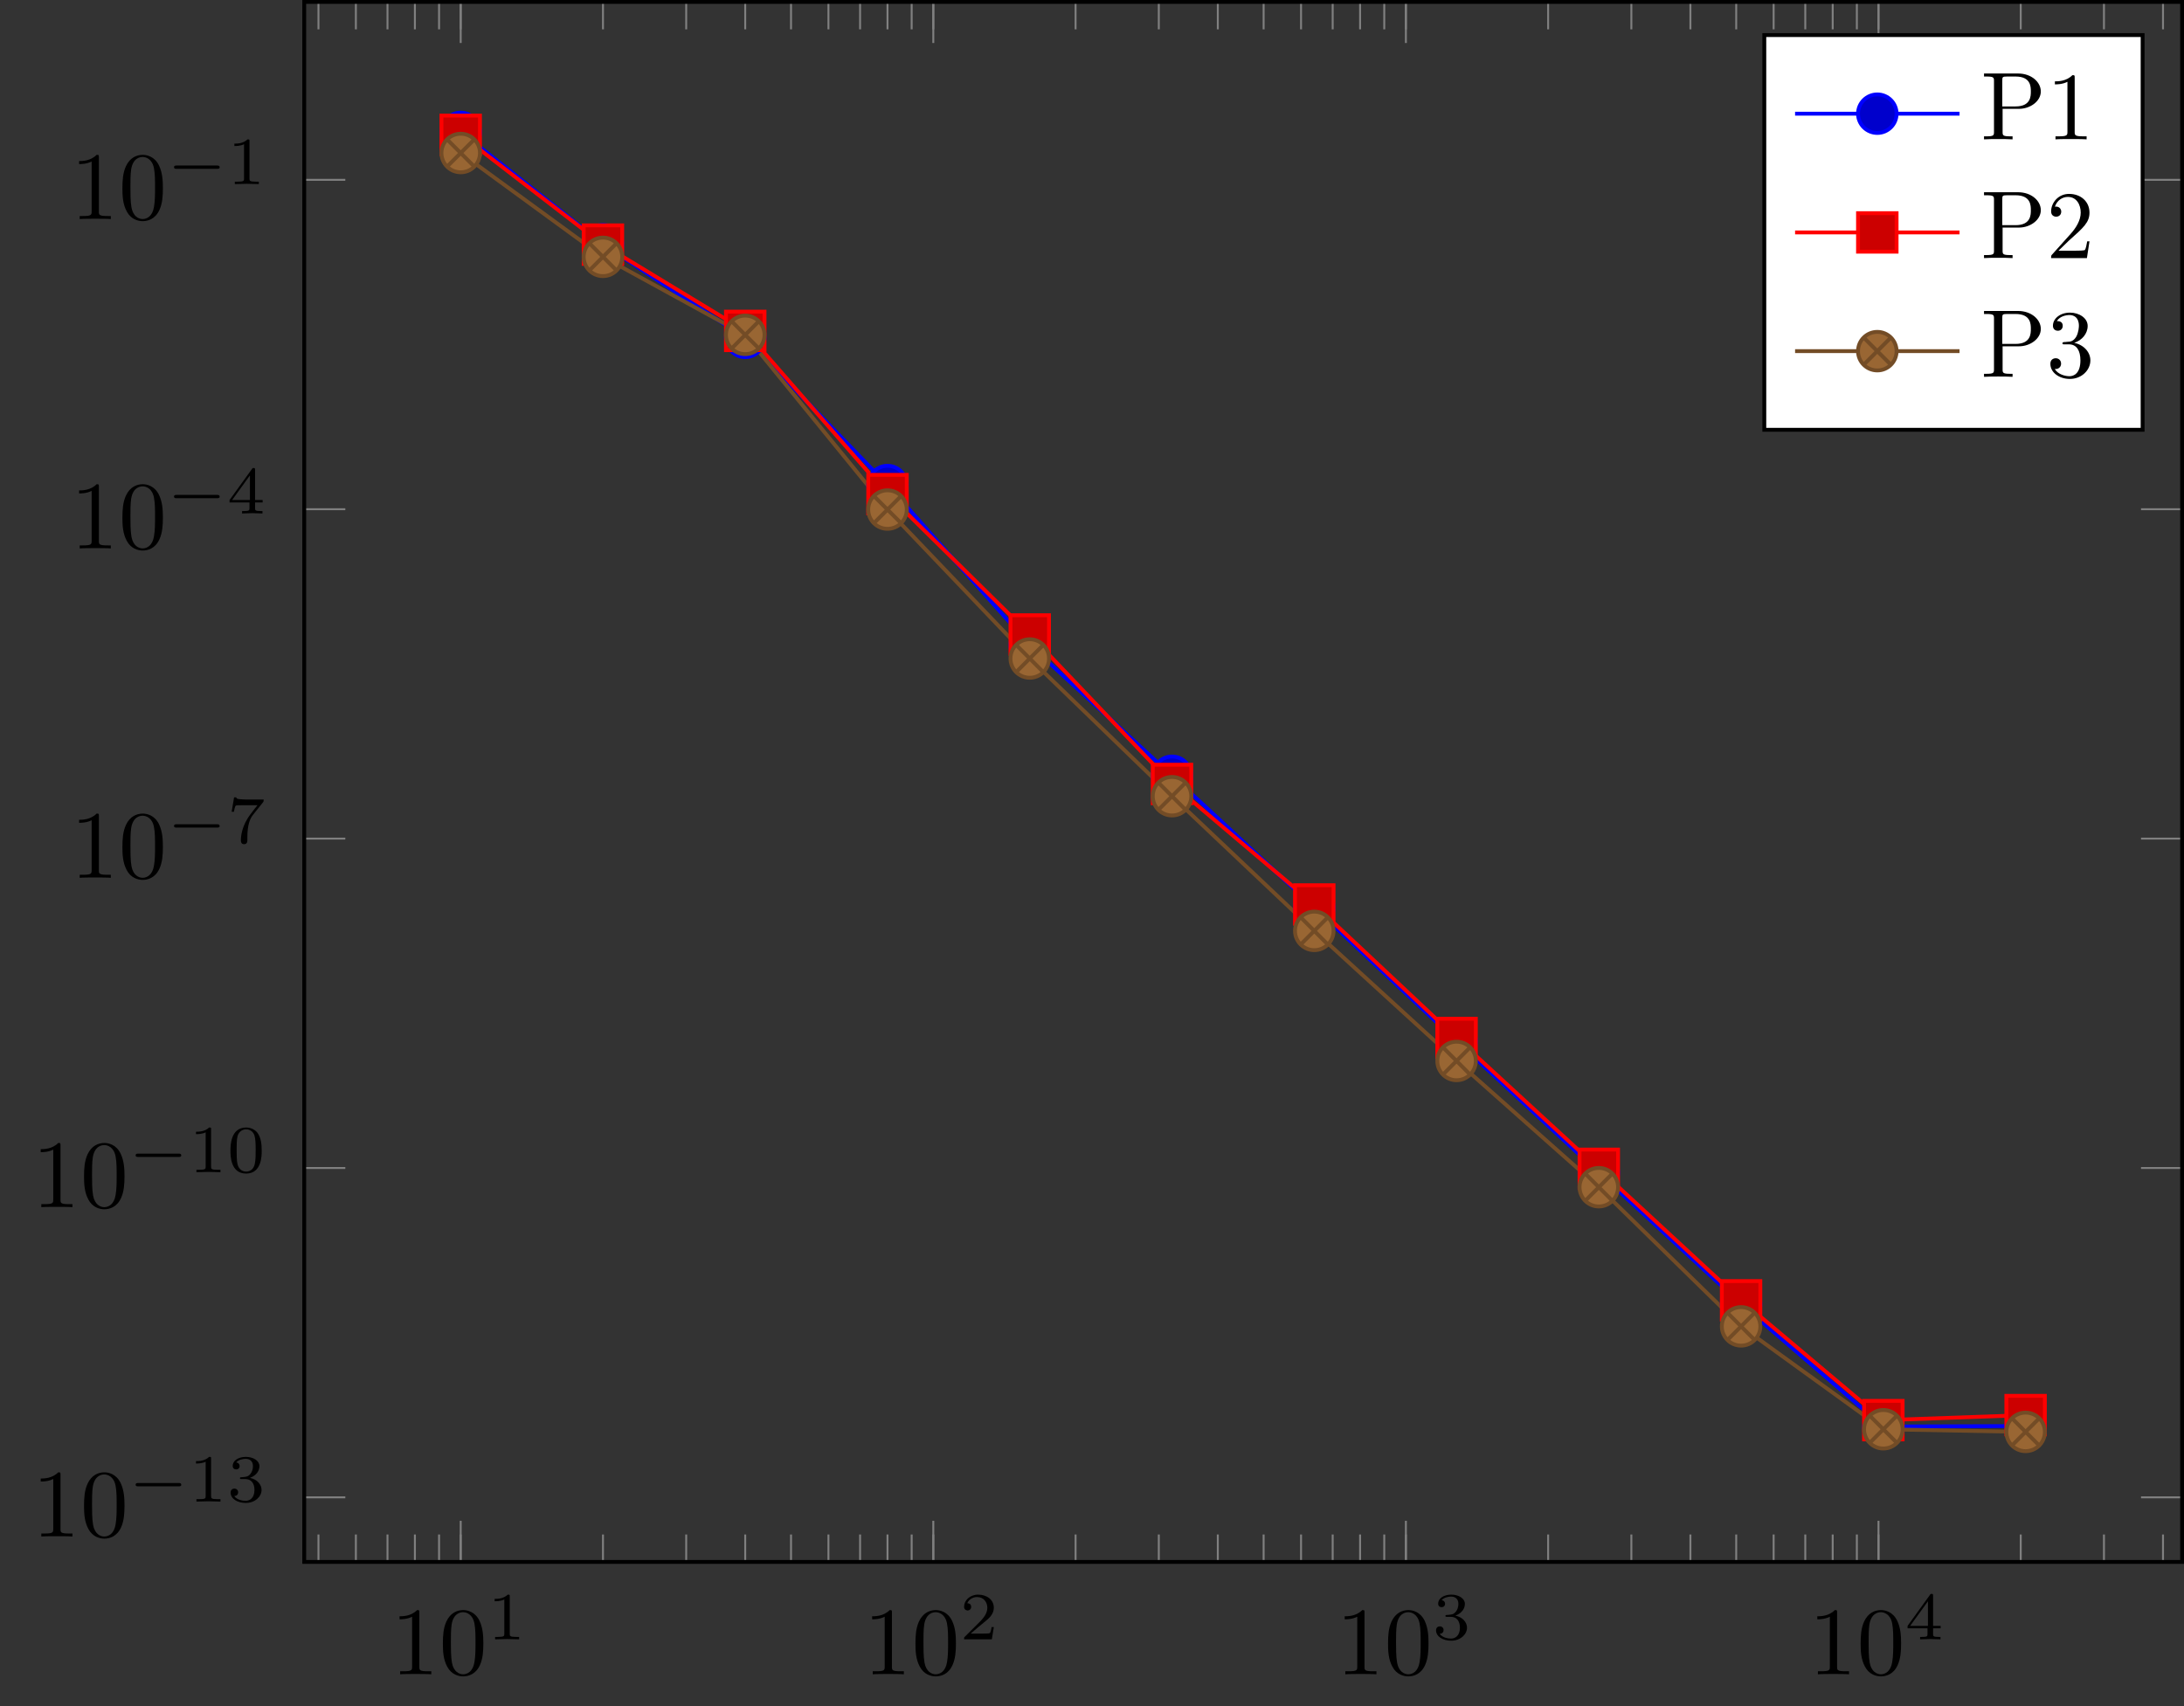 <?xml version="1.0" encoding="UTF-8"?>
<svg xmlns="http://www.w3.org/2000/svg" xmlns:xlink="http://www.w3.org/1999/xlink" width="225.937pt" height="176.541pt" viewBox="0 0 225.937 176.541" version="1.1">
<rect x="0" y="0" width="225.937" height="176.541" fill="#333333" stroke="none"/>
<defs>
<g>
<symbol overflow="visible" id="glyph0-0">
<path style="stroke:none;" d=""/>
</symbol>
<symbol overflow="visible" id="glyph0-1">
<path style="stroke:none;" d="M 2.938 -6.375 C 2.938 -6.625 2.938 -6.641 2.703 -6.641 C 2.078 -6 1.203 -6 0.891 -6 L 0.891 -5.688 C 1.094 -5.688 1.672 -5.688 2.188 -5.953 L 2.188 -0.781 C 2.188 -0.422 2.156 -0.312 1.266 -0.312 L 0.953 -0.312 L 0.953 0 C 1.297 -0.031 2.156 -0.031 2.562 -0.031 C 2.953 -0.031 3.828 -0.031 4.172 0 L 4.172 -0.312 L 3.859 -0.312 C 2.953 -0.312 2.938 -0.422 2.938 -0.781 Z M 2.938 -6.375 "/>
</symbol>
<symbol overflow="visible" id="glyph0-2">
<path style="stroke:none;" d="M 4.578 -3.188 C 4.578 -3.984 4.531 -4.781 4.188 -5.516 C 3.734 -6.484 2.906 -6.641 2.5 -6.641 C 1.891 -6.641 1.172 -6.375 0.75 -5.453 C 0.438 -4.766 0.391 -3.984 0.391 -3.188 C 0.391 -2.438 0.422 -1.547 0.844 -0.781 C 1.266 0.016 2 0.219 2.484 0.219 C 3.016 0.219 3.781 0.016 4.219 -0.938 C 4.531 -1.625 4.578 -2.406 4.578 -3.188 Z M 2.484 0 C 2.094 0 1.5 -0.25 1.328 -1.203 C 1.219 -1.797 1.219 -2.719 1.219 -3.312 C 1.219 -3.953 1.219 -4.609 1.297 -5.141 C 1.484 -6.328 2.234 -6.422 2.484 -6.422 C 2.812 -6.422 3.469 -6.234 3.656 -5.25 C 3.766 -4.688 3.766 -3.938 3.766 -3.312 C 3.766 -2.562 3.766 -1.891 3.656 -1.25 C 3.5 -0.297 2.938 0 2.484 0 Z M 2.484 0 "/>
</symbol>
<symbol overflow="visible" id="glyph1-0">
<path style="stroke:none;" d=""/>
</symbol>
<symbol overflow="visible" id="glyph1-1">
<path style="stroke:none;" d="M 2.328 -4.438 C 2.328 -4.625 2.328 -4.625 2.125 -4.625 C 1.672 -4.188 1.047 -4.188 0.766 -4.188 L 0.766 -3.938 C 0.922 -3.938 1.391 -3.938 1.766 -4.125 L 1.766 -0.578 C 1.766 -0.344 1.766 -0.25 1.078 -0.25 L 0.812 -0.25 L 0.812 0 C 0.938 0 1.797 -0.031 2.047 -0.031 C 2.266 -0.031 3.141 0 3.297 0 L 3.297 -0.25 L 3.031 -0.25 C 2.328 -0.25 2.328 -0.344 2.328 -0.578 Z M 2.328 -4.438 "/>
</symbol>
<symbol overflow="visible" id="glyph1-2">
<path style="stroke:none;" d="M 3.516 -1.266 L 3.281 -1.266 C 3.266 -1.109 3.188 -0.703 3.094 -0.641 C 3.047 -0.594 2.516 -0.594 2.406 -0.594 L 1.125 -0.594 C 1.859 -1.234 2.109 -1.438 2.516 -1.766 C 3.031 -2.172 3.516 -2.609 3.516 -3.266 C 3.516 -4.109 2.781 -4.625 1.891 -4.625 C 1.031 -4.625 0.438 -4.016 0.438 -3.375 C 0.438 -3.031 0.734 -2.984 0.812 -2.984 C 0.969 -2.984 1.172 -3.109 1.172 -3.359 C 1.172 -3.484 1.125 -3.734 0.766 -3.734 C 0.984 -4.219 1.453 -4.375 1.781 -4.375 C 2.484 -4.375 2.844 -3.828 2.844 -3.266 C 2.844 -2.656 2.406 -2.188 2.188 -1.938 L 0.516 -0.266 C 0.438 -0.203 0.438 -0.188 0.438 0 L 3.312 0 Z M 3.516 -1.266 "/>
</symbol>
<symbol overflow="visible" id="glyph1-3">
<path style="stroke:none;" d="M 1.906 -2.328 C 2.453 -2.328 2.844 -1.953 2.844 -1.203 C 2.844 -0.344 2.328 -0.078 1.938 -0.078 C 1.656 -0.078 1.031 -0.156 0.75 -0.578 C 1.078 -0.578 1.156 -0.812 1.156 -0.969 C 1.156 -1.188 0.984 -1.344 0.766 -1.344 C 0.578 -1.344 0.375 -1.219 0.375 -0.938 C 0.375 -0.281 1.094 0.141 1.938 0.141 C 2.906 0.141 3.578 -0.516 3.578 -1.203 C 3.578 -1.75 3.141 -2.297 2.375 -2.453 C 3.094 -2.719 3.359 -3.234 3.359 -3.672 C 3.359 -4.219 2.734 -4.625 1.953 -4.625 C 1.188 -4.625 0.594 -4.25 0.594 -3.688 C 0.594 -3.453 0.75 -3.328 0.953 -3.328 C 1.172 -3.328 1.312 -3.484 1.312 -3.672 C 1.312 -3.875 1.172 -4.031 0.953 -4.047 C 1.203 -4.344 1.672 -4.422 1.938 -4.422 C 2.25 -4.422 2.688 -4.266 2.688 -3.672 C 2.688 -3.375 2.594 -3.047 2.406 -2.844 C 2.188 -2.578 1.984 -2.562 1.641 -2.531 C 1.469 -2.516 1.453 -2.516 1.422 -2.516 C 1.406 -2.516 1.344 -2.5 1.344 -2.422 C 1.344 -2.328 1.406 -2.328 1.531 -2.328 Z M 1.906 -2.328 "/>
</symbol>
<symbol overflow="visible" id="glyph1-4">
<path style="stroke:none;" d="M 3.688 -1.141 L 3.688 -1.391 L 2.906 -1.391 L 2.906 -4.5 C 2.906 -4.641 2.906 -4.703 2.766 -4.703 C 2.672 -4.703 2.641 -4.703 2.578 -4.594 L 0.266 -1.391 L 0.266 -1.141 L 2.328 -1.141 L 2.328 -0.578 C 2.328 -0.328 2.328 -0.25 1.75 -0.25 L 1.562 -0.25 L 1.562 0 C 1.922 -0.016 2.359 -0.031 2.609 -0.031 C 2.875 -0.031 3.312 -0.016 3.672 0 L 3.672 -0.25 L 3.484 -0.25 C 2.906 -0.25 2.906 -0.328 2.906 -0.578 L 2.906 -1.141 Z M 2.375 -3.938 L 2.375 -1.391 L 0.531 -1.391 Z M 2.375 -3.938 "/>
</symbol>
<symbol overflow="visible" id="glyph1-5">
<path style="stroke:none;" d="M 3.594 -2.219 C 3.594 -2.984 3.5 -3.547 3.188 -4.031 C 2.969 -4.344 2.531 -4.625 1.984 -4.625 C 0.359 -4.625 0.359 -2.719 0.359 -2.219 C 0.359 -1.719 0.359 0.141 1.984 0.141 C 3.594 0.141 3.594 -1.719 3.594 -2.219 Z M 1.984 -0.062 C 1.656 -0.062 1.234 -0.25 1.094 -0.812 C 1 -1.219 1 -1.797 1 -2.312 C 1 -2.828 1 -3.359 1.094 -3.734 C 1.25 -4.281 1.688 -4.438 1.984 -4.438 C 2.359 -4.438 2.719 -4.203 2.844 -3.797 C 2.953 -3.422 2.969 -2.922 2.969 -2.312 C 2.969 -1.797 2.969 -1.281 2.875 -0.844 C 2.734 -0.203 2.266 -0.062 1.984 -0.062 Z M 1.984 -0.062 "/>
</symbol>
<symbol overflow="visible" id="glyph1-6">
<path style="stroke:none;" d="M 3.734 -4.203 C 3.797 -4.297 3.797 -4.312 3.797 -4.484 L 1.969 -4.484 C 1.688 -4.484 1.609 -4.5 1.359 -4.516 C 1 -4.547 0.984 -4.594 0.969 -4.703 L 0.734 -4.703 L 0.484 -3.219 L 0.719 -3.219 C 0.734 -3.328 0.812 -3.781 0.922 -3.859 C 0.969 -3.891 1.547 -3.891 1.641 -3.891 L 3.156 -3.891 C 2.938 -3.609 2.578 -3.172 2.438 -2.969 C 1.531 -1.781 1.438 -0.672 1.438 -0.266 C 1.438 -0.188 1.438 0.141 1.766 0.141 C 2.109 0.141 2.109 -0.172 2.109 -0.266 L 2.109 -0.547 C 2.109 -1.891 2.391 -2.516 2.688 -2.891 Z M 3.734 -4.203 "/>
</symbol>
<symbol overflow="visible" id="glyph2-0">
<path style="stroke:none;" d=""/>
</symbol>
<symbol overflow="visible" id="glyph2-1">
<path style="stroke:none;" d="M 5.188 -1.578 C 5.297 -1.578 5.469 -1.578 5.469 -1.734 C 5.469 -1.922 5.297 -1.922 5.188 -1.922 L 1.031 -1.922 C 0.922 -1.922 0.75 -1.922 0.75 -1.75 C 0.75 -1.578 0.906 -1.578 1.031 -1.578 Z M 5.188 -1.578 "/>
</symbol>
<symbol overflow="visible" id="glyph3-0">
<path style="stroke:none;" d=""/>
</symbol>
<symbol overflow="visible" id="glyph3-1">
<path style="stroke:none;" d="M 6.219 -4.953 C 6.219 -5.938 5.234 -6.812 3.875 -6.812 L 0.344 -6.812 L 0.344 -6.5 L 0.594 -6.5 C 1.359 -6.5 1.375 -6.391 1.375 -6.031 L 1.375 -0.781 C 1.375 -0.422 1.359 -0.312 0.594 -0.312 L 0.344 -0.312 L 0.344 0 C 0.703 -0.031 1.438 -0.031 1.812 -0.031 C 2.188 -0.031 2.938 -0.031 3.297 0 L 3.297 -0.312 L 3.047 -0.312 C 2.281 -0.312 2.266 -0.422 2.266 -0.781 L 2.266 -3.156 L 3.953 -3.156 C 5.141 -3.156 6.219 -3.953 6.219 -4.953 Z M 5.188 -4.953 C 5.188 -4.484 5.188 -3.406 3.609 -3.406 L 2.234 -3.406 L 2.234 -6.094 C 2.234 -6.438 2.25 -6.5 2.719 -6.5 L 3.609 -6.5 C 5.188 -6.5 5.188 -5.438 5.188 -4.953 Z M 5.188 -4.953 "/>
</symbol>
<symbol overflow="visible" id="glyph3-2">
<path style="stroke:none;" d="M 4.172 0 L 4.172 -0.312 L 3.859 -0.312 C 2.953 -0.312 2.938 -0.422 2.938 -0.781 L 2.938 -6.375 C 2.938 -6.625 2.938 -6.641 2.703 -6.641 C 2.078 -6 1.203 -6 0.891 -6 L 0.891 -5.688 C 1.094 -5.688 1.672 -5.688 2.188 -5.953 L 2.188 -0.781 C 2.188 -0.422 2.156 -0.312 1.266 -0.312 L 0.953 -0.312 L 0.953 0 C 1.297 -0.031 2.156 -0.031 2.562 -0.031 C 2.953 -0.031 3.828 -0.031 4.172 0 Z M 4.172 0 "/>
</symbol>
<symbol overflow="visible" id="glyph3-3">
<path style="stroke:none;" d="M 4.469 -1.734 L 4.234 -1.734 C 4.172 -1.438 4.109 -1 4 -0.844 C 3.938 -0.766 3.281 -0.766 3.062 -0.766 L 1.266 -0.766 L 2.328 -1.797 C 3.875 -3.172 4.469 -3.703 4.469 -4.703 C 4.469 -5.844 3.578 -6.641 2.359 -6.641 C 1.234 -6.641 0.5 -5.719 0.5 -4.828 C 0.5 -4.281 1 -4.281 1.031 -4.281 C 1.203 -4.281 1.547 -4.391 1.547 -4.812 C 1.547 -5.062 1.359 -5.328 1.016 -5.328 C 0.938 -5.328 0.922 -5.328 0.891 -5.312 C 1.109 -5.969 1.656 -6.328 2.234 -6.328 C 3.141 -6.328 3.562 -5.516 3.562 -4.703 C 3.562 -3.906 3.078 -3.125 2.516 -2.5 L 0.609 -0.375 C 0.5 -0.266 0.5 -0.234 0.5 0 L 4.203 0 Z M 4.469 -1.734 "/>
</symbol>
<symbol overflow="visible" id="glyph3-4">
<path style="stroke:none;" d="M 4.562 -1.703 C 4.562 -2.516 3.922 -3.297 2.891 -3.516 C 3.703 -3.781 4.281 -4.469 4.281 -5.266 C 4.281 -6.078 3.406 -6.641 2.453 -6.641 C 1.453 -6.641 0.688 -6.047 0.688 -5.281 C 0.688 -4.953 0.906 -4.766 1.203 -4.766 C 1.5 -4.766 1.703 -4.984 1.703 -5.281 C 1.703 -5.766 1.234 -5.766 1.094 -5.766 C 1.391 -6.266 2.047 -6.391 2.406 -6.391 C 2.828 -6.391 3.375 -6.172 3.375 -5.281 C 3.375 -5.156 3.344 -4.578 3.094 -4.141 C 2.797 -3.656 2.453 -3.625 2.203 -3.625 C 2.125 -3.609 1.891 -3.594 1.812 -3.594 C 1.734 -3.578 1.672 -3.562 1.672 -3.469 C 1.672 -3.359 1.734 -3.359 1.906 -3.359 L 2.344 -3.359 C 3.156 -3.359 3.531 -2.688 3.531 -1.703 C 3.531 -0.344 2.844 -0.062 2.406 -0.062 C 1.969 -0.062 1.219 -0.234 0.875 -0.812 C 1.219 -0.766 1.531 -0.984 1.531 -1.359 C 1.531 -1.719 1.266 -1.922 0.984 -1.922 C 0.734 -1.922 0.422 -1.781 0.422 -1.344 C 0.422 -0.438 1.344 0.219 2.438 0.219 C 3.656 0.219 4.562 -0.688 4.562 -1.703 Z M 4.562 -1.703 "/>
</symbol>
</g>
<clipPath id="clip1">
  <path d="M 31 18 L 225.938 18 L 225.938 156 L 31 156 Z M 31 18 "/>
</clipPath>
<clipPath id="clip2">
  <path d="M 31 0 L 225.938 0 L 225.938 162 L 31 162 Z M 31 0 "/>
</clipPath>
</defs>
<g id="surface1">
<path style="fill:none;stroke-width:0.199;stroke-linecap:butt;stroke-linejoin:miter;stroke:rgb(50%,50%,50%);stroke-opacity:1;stroke-miterlimit:10;" d="M 34.174 -154.346 L 34.174 -151.51 M 38.045 -154.346 L 38.045 -151.51 M 41.315 -154.346 L 41.315 -151.51 M 44.151 -154.346 L 44.151 -151.51 M 46.651 -154.346 L 46.651 -151.51 M 48.889 -154.346 L 48.889 -151.51 M 63.608 -154.346 L 63.608 -151.51 M 72.217 -154.346 L 72.217 -151.51 M 78.323 -154.346 L 78.323 -151.51 M 83.061 -154.346 L 83.061 -151.51 M 86.932 -154.346 L 86.932 -151.51 M 90.206 -154.346 L 90.206 -151.51 M 93.041 -154.346 L 93.041 -151.51 M 95.541 -154.346 L 95.541 -151.51 M 97.78 -154.346 L 97.78 -151.51 M 112.499 -154.346 L 112.499 -151.51 M 121.108 -154.346 L 121.108 -151.51 M 127.213 -154.346 L 127.213 -151.51 M 131.952 -154.346 L 131.952 -151.51 M 135.823 -154.346 L 135.823 -151.51 M 139.096 -154.346 L 139.096 -151.51 M 141.932 -154.346 L 141.932 -151.51 M 144.432 -154.346 L 144.432 -151.51 M 146.67 -154.346 L 146.67 -151.51 M 161.385 -154.346 L 161.385 -151.51 M 169.995 -154.346 L 169.995 -151.51 M 176.104 -154.346 L 176.104 -151.51 M 180.842 -154.346 L 180.842 -151.51 M 184.713 -154.346 L 184.713 -151.51 M 187.987 -154.346 L 187.987 -151.51 M 190.823 -154.346 L 190.823 -151.51 M 193.323 -154.346 L 193.323 -151.51 M 195.561 -154.346 L 195.561 -151.51 M 210.276 -154.346 L 210.276 -151.51 M 218.885 -154.346 L 218.885 -151.51 M 224.995 -154.346 L 224.995 -151.51 M 34.174 7.049 L 34.174 4.213 M 38.045 7.049 L 38.045 4.213 M 41.315 7.049 L 41.315 4.213 M 44.151 7.049 L 44.151 4.213 M 46.651 7.049 L 46.651 4.213 M 48.889 7.049 L 48.889 4.213 M 63.608 7.049 L 63.608 4.213 M 72.217 7.049 L 72.217 4.213 M 78.323 7.049 L 78.323 4.213 M 83.061 7.049 L 83.061 4.213 M 86.932 7.049 L 86.932 4.213 M 90.206 7.049 L 90.206 4.213 M 93.041 7.049 L 93.041 4.213 M 95.541 7.049 L 95.541 4.213 M 97.78 7.049 L 97.78 4.213 M 112.499 7.049 L 112.499 4.213 M 121.108 7.049 L 121.108 4.213 M 127.213 7.049 L 127.213 4.213 M 131.952 7.049 L 131.952 4.213 M 135.823 7.049 L 135.823 4.213 M 139.096 7.049 L 139.096 4.213 M 141.932 7.049 L 141.932 4.213 M 144.432 7.049 L 144.432 4.213 M 146.67 7.049 L 146.67 4.213 M 161.385 7.049 L 161.385 4.213 M 169.995 7.049 L 169.995 4.213 M 176.104 7.049 L 176.104 4.213 M 180.842 7.049 L 180.842 4.213 M 184.713 7.049 L 184.713 4.213 M 187.987 7.049 L 187.987 4.213 M 190.823 7.049 L 190.823 4.213 M 193.323 7.049 L 193.323 4.213 M 195.561 7.049 L 195.561 4.213 M 210.276 7.049 L 210.276 4.213 M 218.885 7.049 L 218.885 4.213 M 224.995 7.049 L 224.995 4.213 " transform="matrix(1,0,0,-1,-1.229,7.248)"/>
<path style="fill:none;stroke-width:0.199;stroke-linecap:butt;stroke-linejoin:miter;stroke:rgb(50%,50%,50%);stroke-opacity:1;stroke-miterlimit:10;" d="M 48.889 -154.346 L 48.889 -150.092 M 97.78 -154.346 L 97.78 -150.092 M 146.67 -154.346 L 146.67 -150.092 M 195.561 -154.346 L 195.561 -150.092 M 48.889 7.049 L 48.889 2.799 M 97.78 7.049 L 97.78 2.799 M 146.67 7.049 L 146.67 2.799 M 195.561 7.049 L 195.561 2.799 " transform="matrix(1,0,0,-1,-1.229,7.248)"/>
<g clip-path="url(#clip1)" clip-rule="nonzero">
<path style="fill:none;stroke-width:0.199;stroke-linecap:butt;stroke-linejoin:miter;stroke:rgb(50%,50%,50%);stroke-opacity:1;stroke-miterlimit:10;" d="M 32.702 -147.666 L 36.952 -147.666 M 32.702 -113.592 L 36.952 -113.592 M 32.702 -79.514 L 36.952 -79.514 M 32.702 -45.436 L 36.952 -45.436 M 32.702 -11.357 L 36.952 -11.357 M 226.971 -147.666 L 222.721 -147.666 M 226.971 -113.592 L 222.721 -113.592 M 226.971 -79.514 L 222.721 -79.514 M 226.971 -45.436 L 222.721 -45.436 M 226.971 -11.357 L 222.721 -11.357 " transform="matrix(1,0,0,-1,-1.229,7.248)"/>
</g>
<g clip-path="url(#clip2)" clip-rule="nonzero">
<path style="fill:none;stroke-width:0.399;stroke-linecap:butt;stroke-linejoin:miter;stroke:rgb(0%,0%,0%);stroke-opacity:1;stroke-miterlimit:10;" d="M 32.702 -154.346 L 32.702 7.049 L 226.971 7.049 L 226.971 -154.346 Z M 32.702 -154.346 " transform="matrix(1,0,0,-1,-1.229,7.248)"/>
</g>
<g style="fill:rgb(0%,0%,0%);fill-opacity:1;">
  <use xlink:href="#glyph0-1" x="40.444" y="173.22"/>
  <use xlink:href="#glyph0-2" x="45.425" y="173.22"/>
</g>
<g style="fill:rgb(0%,0%,0%);fill-opacity:1;">
  <use xlink:href="#glyph1-1" x="50.406" y="169.605"/>
</g>
<g style="fill:rgb(0%,0%,0%);fill-opacity:1;">
  <use xlink:href="#glyph0-1" x="89.333" y="173.22"/>
  <use xlink:href="#glyph0-2" x="94.314" y="173.22"/>
</g>
<g style="fill:rgb(0%,0%,0%);fill-opacity:1;">
  <use xlink:href="#glyph1-2" x="99.296" y="169.605"/>
</g>
<g style="fill:rgb(0%,0%,0%);fill-opacity:1;">
  <use xlink:href="#glyph0-1" x="138.222" y="173.22"/>
  <use xlink:href="#glyph0-2" x="143.203" y="173.22"/>
</g>
<g style="fill:rgb(0%,0%,0%);fill-opacity:1;">
  <use xlink:href="#glyph1-3" x="148.185" y="169.605"/>
</g>
<g style="fill:rgb(0%,0%,0%);fill-opacity:1;">
  <use xlink:href="#glyph0-1" x="187.112" y="173.22"/>
  <use xlink:href="#glyph0-2" x="192.093" y="173.22"/>
</g>
<g style="fill:rgb(0%,0%,0%);fill-opacity:1;">
  <use xlink:href="#glyph1-4" x="197.074" y="169.605"/>
</g>
<g style="fill:rgb(0%,0%,0%);fill-opacity:1;">
  <use xlink:href="#glyph0-1" x="3.321" y="158.968"/>
  <use xlink:href="#glyph0-2" x="8.302" y="158.968"/>
</g>
<g style="fill:rgb(0%,0%,0%);fill-opacity:1;">
  <use xlink:href="#glyph2-1" x="13.283" y="155.353"/>
</g>
<g style="fill:rgb(0%,0%,0%);fill-opacity:1;">
  <use xlink:href="#glyph1-1" x="19.51" y="155.353"/>
  <use xlink:href="#glyph1-3" x="23.481" y="155.353"/>
</g>
<g style="fill:rgb(0%,0%,0%);fill-opacity:1;">
  <use xlink:href="#glyph0-1" x="3.321" y="124.892"/>
  <use xlink:href="#glyph0-2" x="8.302" y="124.892"/>
</g>
<g style="fill:rgb(0%,0%,0%);fill-opacity:1;">
  <use xlink:href="#glyph2-1" x="13.283" y="121.276"/>
</g>
<g style="fill:rgb(0%,0%,0%);fill-opacity:1;">
  <use xlink:href="#glyph1-1" x="19.51" y="121.276"/>
  <use xlink:href="#glyph1-5" x="23.481" y="121.276"/>
</g>
<g style="fill:rgb(0%,0%,0%);fill-opacity:1;">
  <use xlink:href="#glyph0-1" x="7.292" y="90.815"/>
  <use xlink:href="#glyph0-2" x="12.273" y="90.815"/>
</g>
<g style="fill:rgb(0%,0%,0%);fill-opacity:1;">
  <use xlink:href="#glyph2-1" x="17.254" y="87.2"/>
</g>
<g style="fill:rgb(0%,0%,0%);fill-opacity:1;">
  <use xlink:href="#glyph1-6" x="23.481" y="87.2"/>
</g>
<g style="fill:rgb(0%,0%,0%);fill-opacity:1;">
  <use xlink:href="#glyph0-1" x="7.292" y="56.739"/>
  <use xlink:href="#glyph0-2" x="12.273" y="56.739"/>
</g>
<g style="fill:rgb(0%,0%,0%);fill-opacity:1;">
  <use xlink:href="#glyph2-1" x="17.254" y="53.123"/>
</g>
<g style="fill:rgb(0%,0%,0%);fill-opacity:1;">
  <use xlink:href="#glyph1-4" x="23.481" y="53.123"/>
</g>
<g style="fill:rgb(0%,0%,0%);fill-opacity:1;">
  <use xlink:href="#glyph0-1" x="7.292" y="22.662"/>
  <use xlink:href="#glyph0-2" x="12.273" y="22.662"/>
</g>
<g style="fill:rgb(0%,0%,0%);fill-opacity:1;">
  <use xlink:href="#glyph2-1" x="17.254" y="19.047"/>
</g>
<g style="fill:rgb(0%,0%,0%);fill-opacity:1;">
  <use xlink:href="#glyph1-1" x="23.481" y="19.047"/>
</g>
<path style="fill:none;stroke-width:0.399;stroke-linecap:butt;stroke-linejoin:miter;stroke:rgb(0%,0%,100%);stroke-opacity:1;stroke-miterlimit:10;" d="M 48.889 -6.4 L 63.604 -18.025 L 78.323 -27.709 L 93.041 -42.936 L 107.756 -59.475 L 122.475 -73.014 L 137.194 -86.643 L 151.913 -100.459 L 166.627 -114.076 L 181.346 -127.666 L 196.065 -140.342 L 210.78 -140.287 " transform="matrix(1,0,0,-1,-1.229,7.248)"/>
<path style="fill:none;stroke-width:0.399;stroke-linecap:butt;stroke-linejoin:miter;stroke:rgb(100%,0%,0%);stroke-opacity:1;stroke-miterlimit:10;" d="M 48.889 -6.705 L 63.604 -18.061 L 78.323 -26.986 L 93.041 -43.873 L 107.756 -58.397 L 122.475 -73.861 L 137.194 -86.33 L 151.913 -100.143 L 166.627 -113.678 L 181.346 -127.283 L 196.065 -139.682 L 210.78 -139.158 " transform="matrix(1,0,0,-1,-1.229,7.248)"/>
<path style="fill:none;stroke-width:0.399;stroke-linecap:butt;stroke-linejoin:miter;stroke:rgb(45%,29.999%,14.999%);stroke-opacity:1;stroke-miterlimit:10;" d="M 48.889 -8.58 L 63.604 -19.326 L 78.323 -27.397 L 93.041 -45.471 L 107.756 -60.881 L 122.475 -75.127 L 137.194 -89.061 L 151.913 -102.518 L 166.627 -115.576 L 181.346 -129.979 L 196.065 -140.623 L 210.78 -140.897 " transform="matrix(1,0,0,-1,-1.229,7.248)"/>
<path style="fill-rule:nonzero;fill:rgb(0%,0%,79.999%);fill-opacity:1;stroke-width:0.399;stroke-linecap:butt;stroke-linejoin:miter;stroke:rgb(0%,0%,100%);stroke-opacity:1;stroke-miterlimit:10;" d="M 50.881 -6.4 C 50.881 -5.303 49.991 -4.408 48.889 -4.408 C 47.788 -4.408 46.897 -5.303 46.897 -6.4 C 46.897 -7.502 47.788 -8.393 48.889 -8.393 C 49.991 -8.393 50.881 -7.502 50.881 -6.4 Z M 50.881 -6.4 " transform="matrix(1,0,0,-1,-1.229,7.248)"/>
<path style="fill-rule:nonzero;fill:rgb(0%,0%,79.999%);fill-opacity:1;stroke-width:0.399;stroke-linecap:butt;stroke-linejoin:miter;stroke:rgb(0%,0%,100%);stroke-opacity:1;stroke-miterlimit:10;" d="M 65.596 -18.025 C 65.596 -16.924 64.706 -16.033 63.604 -16.033 C 62.506 -16.033 61.612 -16.924 61.612 -18.025 C 61.612 -19.123 62.506 -20.018 63.604 -20.018 C 64.706 -20.018 65.596 -19.123 65.596 -18.025 Z M 65.596 -18.025 " transform="matrix(1,0,0,-1,-1.229,7.248)"/>
<path style="fill-rule:nonzero;fill:rgb(0%,0%,79.999%);fill-opacity:1;stroke-width:0.399;stroke-linecap:butt;stroke-linejoin:miter;stroke:rgb(0%,0%,100%);stroke-opacity:1;stroke-miterlimit:10;" d="M 80.319 -27.709 C 80.319 -26.607 79.424 -25.717 78.323 -25.717 C 77.225 -25.717 76.331 -26.607 76.331 -27.709 C 76.331 -28.811 77.225 -29.701 78.323 -29.701 C 79.424 -29.701 80.319 -28.811 80.319 -27.709 Z M 80.319 -27.709 " transform="matrix(1,0,0,-1,-1.229,7.248)"/>
<path style="fill-rule:nonzero;fill:rgb(0%,0%,79.999%);fill-opacity:1;stroke-width:0.399;stroke-linecap:butt;stroke-linejoin:miter;stroke:rgb(0%,0%,100%);stroke-opacity:1;stroke-miterlimit:10;" d="M 95.034 -42.936 C 95.034 -41.834 94.143 -40.943 93.041 -40.943 C 91.94 -40.943 91.049 -41.834 91.049 -42.936 C 91.049 -44.033 91.94 -44.928 93.041 -44.928 C 94.143 -44.928 95.034 -44.033 95.034 -42.936 Z M 95.034 -42.936 " transform="matrix(1,0,0,-1,-1.229,7.248)"/>
<path style="fill-rule:nonzero;fill:rgb(0%,0%,79.999%);fill-opacity:1;stroke-width:0.399;stroke-linecap:butt;stroke-linejoin:miter;stroke:rgb(0%,0%,100%);stroke-opacity:1;stroke-miterlimit:10;" d="M 109.749 -59.475 C 109.749 -58.377 108.858 -57.482 107.756 -57.482 C 106.659 -57.482 105.764 -58.377 105.764 -59.475 C 105.764 -60.576 106.659 -61.467 107.756 -61.467 C 108.858 -61.467 109.749 -60.576 109.749 -59.475 Z M 109.749 -59.475 " transform="matrix(1,0,0,-1,-1.229,7.248)"/>
<path style="fill-rule:nonzero;fill:rgb(0%,0%,79.999%);fill-opacity:1;stroke-width:0.399;stroke-linecap:butt;stroke-linejoin:miter;stroke:rgb(0%,0%,100%);stroke-opacity:1;stroke-miterlimit:10;" d="M 124.467 -73.014 C 124.467 -71.912 123.577 -71.022 122.475 -71.022 C 121.374 -71.022 120.483 -71.912 120.483 -73.014 C 120.483 -74.111 121.374 -75.006 122.475 -75.006 C 123.577 -75.006 124.467 -74.111 124.467 -73.014 Z M 124.467 -73.014 " transform="matrix(1,0,0,-1,-1.229,7.248)"/>
<path style="fill-rule:nonzero;fill:rgb(0%,0%,79.999%);fill-opacity:1;stroke-width:0.399;stroke-linecap:butt;stroke-linejoin:miter;stroke:rgb(0%,0%,100%);stroke-opacity:1;stroke-miterlimit:10;" d="M 139.186 -86.643 C 139.186 -85.545 138.292 -84.65 137.194 -84.65 C 136.092 -84.65 135.198 -85.545 135.198 -86.643 C 135.198 -87.744 136.092 -88.639 137.194 -88.639 C 138.292 -88.639 139.186 -87.744 139.186 -86.643 Z M 139.186 -86.643 " transform="matrix(1,0,0,-1,-1.229,7.248)"/>
<path style="fill-rule:nonzero;fill:rgb(0%,0%,79.999%);fill-opacity:1;stroke-width:0.399;stroke-linecap:butt;stroke-linejoin:miter;stroke:rgb(0%,0%,100%);stroke-opacity:1;stroke-miterlimit:10;" d="M 153.905 -100.459 C 153.905 -99.357 153.01 -98.467 151.913 -98.467 C 150.811 -98.467 149.92 -99.357 149.92 -100.459 C 149.92 -101.557 150.811 -102.451 151.913 -102.451 C 153.01 -102.451 153.905 -101.557 153.905 -100.459 Z M 153.905 -100.459 " transform="matrix(1,0,0,-1,-1.229,7.248)"/>
<path style="fill-rule:nonzero;fill:rgb(0%,0%,79.999%);fill-opacity:1;stroke-width:0.399;stroke-linecap:butt;stroke-linejoin:miter;stroke:rgb(0%,0%,100%);stroke-opacity:1;stroke-miterlimit:10;" d="M 168.62 -114.076 C 168.62 -112.979 167.729 -112.084 166.627 -112.084 C 165.53 -112.084 164.635 -112.979 164.635 -114.076 C 164.635 -115.178 165.53 -116.072 166.627 -116.072 C 167.729 -116.072 168.62 -115.178 168.62 -114.076 Z M 168.62 -114.076 " transform="matrix(1,0,0,-1,-1.229,7.248)"/>
<path style="fill-rule:nonzero;fill:rgb(0%,0%,79.999%);fill-opacity:1;stroke-width:0.399;stroke-linecap:butt;stroke-linejoin:miter;stroke:rgb(0%,0%,100%);stroke-opacity:1;stroke-miterlimit:10;" d="M 183.338 -127.666 C 183.338 -126.564 182.448 -125.674 181.346 -125.674 C 180.245 -125.674 179.354 -126.564 179.354 -127.666 C 179.354 -128.768 180.245 -129.658 181.346 -129.658 C 182.448 -129.658 183.338 -128.768 183.338 -127.666 Z M 183.338 -127.666 " transform="matrix(1,0,0,-1,-1.229,7.248)"/>
<path style="fill-rule:nonzero;fill:rgb(0%,0%,79.999%);fill-opacity:1;stroke-width:0.399;stroke-linecap:butt;stroke-linejoin:miter;stroke:rgb(0%,0%,100%);stroke-opacity:1;stroke-miterlimit:10;" d="M 198.057 -140.342 C 198.057 -139.24 197.163 -138.35 196.065 -138.35 C 194.963 -138.35 194.069 -139.24 194.069 -140.342 C 194.069 -141.443 194.963 -142.334 196.065 -142.334 C 197.163 -142.334 198.057 -141.443 198.057 -140.342 Z M 198.057 -140.342 " transform="matrix(1,0,0,-1,-1.229,7.248)"/>
<path style="fill-rule:nonzero;fill:rgb(0%,0%,79.999%);fill-opacity:1;stroke-width:0.399;stroke-linecap:butt;stroke-linejoin:miter;stroke:rgb(0%,0%,100%);stroke-opacity:1;stroke-miterlimit:10;" d="M 212.772 -140.287 C 212.772 -139.186 211.881 -138.295 210.78 -138.295 C 209.678 -138.295 208.788 -139.186 208.788 -140.287 C 208.788 -141.389 209.678 -142.279 210.78 -142.279 C 211.881 -142.279 212.772 -141.389 212.772 -140.287 Z M 212.772 -140.287 " transform="matrix(1,0,0,-1,-1.229,7.248)"/>
<path style="fill-rule:nonzero;fill:rgb(79.999%,0%,0%);fill-opacity:1;stroke-width:0.399;stroke-linecap:butt;stroke-linejoin:miter;stroke:rgb(100%,0%,0%);stroke-opacity:1;stroke-miterlimit:10;" d="M 46.897 -8.697 L 50.881 -8.697 L 50.881 -4.713 L 46.897 -4.713 Z M 46.897 -8.697 " transform="matrix(1,0,0,-1,-1.229,7.248)"/>
<path style="fill-rule:nonzero;fill:rgb(79.999%,0%,0%);fill-opacity:1;stroke-width:0.399;stroke-linecap:butt;stroke-linejoin:miter;stroke:rgb(100%,0%,0%);stroke-opacity:1;stroke-miterlimit:10;" d="M 61.612 -20.053 L 65.596 -20.053 L 65.596 -16.068 L 61.612 -16.068 Z M 61.612 -20.053 " transform="matrix(1,0,0,-1,-1.229,7.248)"/>
<path style="fill-rule:nonzero;fill:rgb(79.999%,0%,0%);fill-opacity:1;stroke-width:0.399;stroke-linecap:butt;stroke-linejoin:miter;stroke:rgb(100%,0%,0%);stroke-opacity:1;stroke-miterlimit:10;" d="M 76.331 -28.979 L 80.319 -28.979 L 80.319 -24.994 L 76.331 -24.994 Z M 76.331 -28.979 " transform="matrix(1,0,0,-1,-1.229,7.248)"/>
<path style="fill-rule:nonzero;fill:rgb(79.999%,0%,0%);fill-opacity:1;stroke-width:0.399;stroke-linecap:butt;stroke-linejoin:miter;stroke:rgb(100%,0%,0%);stroke-opacity:1;stroke-miterlimit:10;" d="M 91.049 -45.865 L 95.034 -45.865 L 95.034 -41.881 L 91.049 -41.881 Z M 91.049 -45.865 " transform="matrix(1,0,0,-1,-1.229,7.248)"/>
<path style="fill-rule:nonzero;fill:rgb(79.999%,0%,0%);fill-opacity:1;stroke-width:0.399;stroke-linecap:butt;stroke-linejoin:miter;stroke:rgb(100%,0%,0%);stroke-opacity:1;stroke-miterlimit:10;" d="M 105.764 -60.389 L 109.749 -60.389 L 109.749 -56.404 L 105.764 -56.404 Z M 105.764 -60.389 " transform="matrix(1,0,0,-1,-1.229,7.248)"/>
<path style="fill-rule:nonzero;fill:rgb(79.999%,0%,0%);fill-opacity:1;stroke-width:0.399;stroke-linecap:butt;stroke-linejoin:miter;stroke:rgb(100%,0%,0%);stroke-opacity:1;stroke-miterlimit:10;" d="M 120.483 -75.854 L 124.467 -75.854 L 124.467 -71.869 L 120.483 -71.869 Z M 120.483 -75.854 " transform="matrix(1,0,0,-1,-1.229,7.248)"/>
<path style="fill-rule:nonzero;fill:rgb(79.999%,0%,0%);fill-opacity:1;stroke-width:0.399;stroke-linecap:butt;stroke-linejoin:miter;stroke:rgb(100%,0%,0%);stroke-opacity:1;stroke-miterlimit:10;" d="M 135.198 -88.322 L 139.186 -88.322 L 139.186 -84.338 L 135.198 -84.338 Z M 135.198 -88.322 " transform="matrix(1,0,0,-1,-1.229,7.248)"/>
<path style="fill-rule:nonzero;fill:rgb(79.999%,0%,0%);fill-opacity:1;stroke-width:0.399;stroke-linecap:butt;stroke-linejoin:miter;stroke:rgb(100%,0%,0%);stroke-opacity:1;stroke-miterlimit:10;" d="M 149.92 -102.135 L 153.905 -102.135 L 153.905 -98.15 L 149.92 -98.15 Z M 149.92 -102.135 " transform="matrix(1,0,0,-1,-1.229,7.248)"/>
<path style="fill-rule:nonzero;fill:rgb(79.999%,0%,0%);fill-opacity:1;stroke-width:0.399;stroke-linecap:butt;stroke-linejoin:miter;stroke:rgb(100%,0%,0%);stroke-opacity:1;stroke-miterlimit:10;" d="M 164.635 -115.67 L 168.62 -115.67 L 168.62 -111.686 L 164.635 -111.686 Z M 164.635 -115.67 " transform="matrix(1,0,0,-1,-1.229,7.248)"/>
<path style="fill-rule:nonzero;fill:rgb(79.999%,0%,0%);fill-opacity:1;stroke-width:0.399;stroke-linecap:butt;stroke-linejoin:miter;stroke:rgb(100%,0%,0%);stroke-opacity:1;stroke-miterlimit:10;" d="M 179.354 -129.275 L 183.338 -129.275 L 183.338 -125.291 L 179.354 -125.291 Z M 179.354 -129.275 " transform="matrix(1,0,0,-1,-1.229,7.248)"/>
<path style="fill-rule:nonzero;fill:rgb(79.999%,0%,0%);fill-opacity:1;stroke-width:0.399;stroke-linecap:butt;stroke-linejoin:miter;stroke:rgb(100%,0%,0%);stroke-opacity:1;stroke-miterlimit:10;" d="M 194.069 -141.674 L 198.057 -141.674 L 198.057 -137.686 L 194.069 -137.686 Z M 194.069 -141.674 " transform="matrix(1,0,0,-1,-1.229,7.248)"/>
<path style="fill-rule:nonzero;fill:rgb(79.999%,0%,0%);fill-opacity:1;stroke-width:0.399;stroke-linecap:butt;stroke-linejoin:miter;stroke:rgb(100%,0%,0%);stroke-opacity:1;stroke-miterlimit:10;" d="M 208.788 -141.15 L 212.772 -141.15 L 212.772 -137.166 L 208.788 -137.166 Z M 208.788 -141.15 " transform="matrix(1,0,0,-1,-1.229,7.248)"/>
<path style="fill-rule:nonzero;fill:rgb(59.999%,39.999%,20%);fill-opacity:1;stroke-width:0.399;stroke-linecap:butt;stroke-linejoin:miter;stroke:rgb(45%,29.999%,14.999%);stroke-opacity:1;stroke-miterlimit:10;" d="M 50.881 -8.58 C 50.881 -7.482 49.991 -6.588 48.889 -6.588 C 47.788 -6.588 46.897 -7.482 46.897 -8.58 C 46.897 -9.682 47.788 -10.576 48.889 -10.576 C 49.991 -10.576 50.881 -9.682 50.881 -8.58 Z M 47.479 -9.99 L 50.299 -7.174 M 47.479 -7.174 L 50.299 -9.99 " transform="matrix(1,0,0,-1,-1.229,7.248)"/>
<path style="fill-rule:nonzero;fill:rgb(59.999%,39.999%,20%);fill-opacity:1;stroke-width:0.399;stroke-linecap:butt;stroke-linejoin:miter;stroke:rgb(45%,29.999%,14.999%);stroke-opacity:1;stroke-miterlimit:10;" d="M 65.596 -19.326 C 65.596 -18.225 64.706 -17.334 63.604 -17.334 C 62.506 -17.334 61.612 -18.225 61.612 -19.326 C 61.612 -20.428 62.506 -21.318 63.604 -21.318 C 64.706 -21.318 65.596 -20.428 65.596 -19.326 Z M 62.198 -20.736 L 65.014 -17.916 M 62.198 -17.916 L 65.014 -20.736 " transform="matrix(1,0,0,-1,-1.229,7.248)"/>
<path style="fill-rule:nonzero;fill:rgb(59.999%,39.999%,20%);fill-opacity:1;stroke-width:0.399;stroke-linecap:butt;stroke-linejoin:miter;stroke:rgb(45%,29.999%,14.999%);stroke-opacity:1;stroke-miterlimit:10;" d="M 80.319 -27.397 C 80.319 -26.295 79.424 -25.404 78.323 -25.404 C 77.225 -25.404 76.331 -26.295 76.331 -27.397 C 76.331 -28.498 77.225 -29.389 78.323 -29.389 C 79.424 -29.389 80.319 -28.498 80.319 -27.397 Z M 76.916 -28.807 L 79.733 -25.986 M 76.916 -25.986 L 79.733 -28.807 " transform="matrix(1,0,0,-1,-1.229,7.248)"/>
<path style="fill-rule:nonzero;fill:rgb(59.999%,39.999%,20%);fill-opacity:1;stroke-width:0.399;stroke-linecap:butt;stroke-linejoin:miter;stroke:rgb(45%,29.999%,14.999%);stroke-opacity:1;stroke-miterlimit:10;" d="M 95.034 -45.471 C 95.034 -44.369 94.143 -43.479 93.041 -43.479 C 91.94 -43.479 91.049 -44.369 91.049 -45.471 C 91.049 -46.572 91.94 -47.463 93.041 -47.463 C 94.143 -47.463 95.034 -46.572 95.034 -45.471 Z M 91.631 -46.881 L 94.452 -44.065 M 91.631 -44.065 L 94.452 -46.881 " transform="matrix(1,0,0,-1,-1.229,7.248)"/>
<path style="fill-rule:nonzero;fill:rgb(59.999%,39.999%,20%);fill-opacity:1;stroke-width:0.399;stroke-linecap:butt;stroke-linejoin:miter;stroke:rgb(45%,29.999%,14.999%);stroke-opacity:1;stroke-miterlimit:10;" d="M 109.749 -60.881 C 109.749 -59.779 108.858 -58.889 107.756 -58.889 C 106.659 -58.889 105.764 -59.779 105.764 -60.881 C 105.764 -61.982 106.659 -62.873 107.756 -62.873 C 108.858 -62.873 109.749 -61.982 109.749 -60.881 Z M 106.35 -62.291 L 109.166 -59.471 M 106.35 -59.471 L 109.166 -62.291 " transform="matrix(1,0,0,-1,-1.229,7.248)"/>
<path style="fill-rule:nonzero;fill:rgb(59.999%,39.999%,20%);fill-opacity:1;stroke-width:0.399;stroke-linecap:butt;stroke-linejoin:miter;stroke:rgb(45%,29.999%,14.999%);stroke-opacity:1;stroke-miterlimit:10;" d="M 124.467 -75.127 C 124.467 -74.025 123.577 -73.135 122.475 -73.135 C 121.374 -73.135 120.483 -74.025 120.483 -75.127 C 120.483 -76.229 121.374 -77.119 122.475 -77.119 C 123.577 -77.119 124.467 -76.229 124.467 -75.127 Z M 121.065 -76.537 L 123.885 -73.721 M 121.065 -73.721 L 123.885 -76.537 " transform="matrix(1,0,0,-1,-1.229,7.248)"/>
<path style="fill-rule:nonzero;fill:rgb(59.999%,39.999%,20%);fill-opacity:1;stroke-width:0.399;stroke-linecap:butt;stroke-linejoin:miter;stroke:rgb(45%,29.999%,14.999%);stroke-opacity:1;stroke-miterlimit:10;" d="M 139.186 -89.061 C 139.186 -87.959 138.292 -87.068 137.194 -87.068 C 136.092 -87.068 135.198 -87.959 135.198 -89.061 C 135.198 -90.162 136.092 -91.053 137.194 -91.053 C 138.292 -91.053 139.186 -90.162 139.186 -89.061 Z M 135.784 -90.471 L 138.6 -87.65 M 135.784 -87.65 L 138.6 -90.471 " transform="matrix(1,0,0,-1,-1.229,7.248)"/>
<path style="fill-rule:nonzero;fill:rgb(59.999%,39.999%,20%);fill-opacity:1;stroke-width:0.399;stroke-linecap:butt;stroke-linejoin:miter;stroke:rgb(45%,29.999%,14.999%);stroke-opacity:1;stroke-miterlimit:10;" d="M 153.905 -102.518 C 153.905 -101.416 153.01 -100.525 151.913 -100.525 C 150.811 -100.525 149.92 -101.416 149.92 -102.518 C 149.92 -103.619 150.811 -104.51 151.913 -104.51 C 153.01 -104.51 153.905 -103.619 153.905 -102.518 Z M 150.502 -103.928 L 153.319 -101.107 M 150.502 -101.107 L 153.319 -103.928 " transform="matrix(1,0,0,-1,-1.229,7.248)"/>
<path style="fill-rule:nonzero;fill:rgb(59.999%,39.999%,20%);fill-opacity:1;stroke-width:0.399;stroke-linecap:butt;stroke-linejoin:miter;stroke:rgb(45%,29.999%,14.999%);stroke-opacity:1;stroke-miterlimit:10;" d="M 168.62 -115.576 C 168.62 -114.479 167.729 -113.584 166.627 -113.584 C 165.53 -113.584 164.635 -114.479 164.635 -115.576 C 164.635 -116.678 165.53 -117.572 166.627 -117.572 C 167.729 -117.572 168.62 -116.678 168.62 -115.576 Z M 165.221 -116.986 L 168.038 -114.17 M 165.221 -114.17 L 168.038 -116.986 " transform="matrix(1,0,0,-1,-1.229,7.248)"/>
<path style="fill-rule:nonzero;fill:rgb(59.999%,39.999%,20%);fill-opacity:1;stroke-width:0.399;stroke-linecap:butt;stroke-linejoin:miter;stroke:rgb(45%,29.999%,14.999%);stroke-opacity:1;stroke-miterlimit:10;" d="M 183.338 -129.979 C 183.338 -128.877 182.448 -127.986 181.346 -127.986 C 180.245 -127.986 179.354 -128.877 179.354 -129.979 C 179.354 -131.08 180.245 -131.971 181.346 -131.971 C 182.448 -131.971 183.338 -131.08 183.338 -129.979 Z M 179.936 -131.389 L 182.756 -128.568 M 179.936 -128.568 L 182.756 -131.389 " transform="matrix(1,0,0,-1,-1.229,7.248)"/>
<path style="fill-rule:nonzero;fill:rgb(59.999%,39.999%,20%);fill-opacity:1;stroke-width:0.399;stroke-linecap:butt;stroke-linejoin:miter;stroke:rgb(45%,29.999%,14.999%);stroke-opacity:1;stroke-miterlimit:10;" d="M 198.057 -140.623 C 198.057 -139.525 197.163 -138.631 196.065 -138.631 C 194.963 -138.631 194.069 -139.525 194.069 -140.623 C 194.069 -141.725 194.963 -142.615 196.065 -142.615 C 197.163 -142.615 198.057 -141.725 198.057 -140.623 Z M 194.655 -142.033 L 197.471 -139.217 M 194.655 -139.217 L 197.471 -142.033 " transform="matrix(1,0,0,-1,-1.229,7.248)"/>
<path style="fill-rule:nonzero;fill:rgb(59.999%,39.999%,20%);fill-opacity:1;stroke-width:0.399;stroke-linecap:butt;stroke-linejoin:miter;stroke:rgb(45%,29.999%,14.999%);stroke-opacity:1;stroke-miterlimit:10;" d="M 212.772 -140.897 C 212.772 -139.795 211.881 -138.9 210.78 -138.9 C 209.678 -138.9 208.788 -139.795 208.788 -140.897 C 208.788 -141.994 209.678 -142.889 210.78 -142.889 C 211.881 -142.889 212.772 -141.994 212.772 -140.897 Z M 209.37 -142.303 L 212.19 -139.486 M 209.37 -139.486 L 212.19 -142.303 " transform="matrix(1,0,0,-1,-1.229,7.248)"/>
<path style="fill-rule:nonzero;fill:rgb(100%,100%,100%);fill-opacity:1;stroke-width:0.399;stroke-linecap:butt;stroke-linejoin:miter;stroke:rgb(0%,0%,0%);stroke-opacity:1;stroke-miterlimit:10;" d="M 183.749 -37.217 L 222.885 -37.217 L 222.885 3.619 L 183.749 3.619 Z M 183.749 -37.217 " transform="matrix(1,0,0,-1,-1.229,7.248)"/>
<path style="fill:none;stroke-width:0.399;stroke-linecap:butt;stroke-linejoin:miter;stroke:rgb(0%,0%,100%);stroke-opacity:1;stroke-miterlimit:10;" d="M -0.002 0 L 17.01 0 " transform="matrix(1,0,0,-1,185.705,11.762)"/>
<path style="fill-rule:nonzero;fill:rgb(0%,0%,79.999%);fill-opacity:1;stroke-width:0.399;stroke-linecap:butt;stroke-linejoin:miter;stroke:rgb(0%,0%,100%);stroke-opacity:1;stroke-miterlimit:10;" d="M 10.498 0 C 10.498 1.102 9.604 1.992 8.506 1.992 C 7.404 1.992 6.51 1.102 6.51 0 C 6.51 -1.101 7.404 -1.992 8.506 -1.992 C 9.604 -1.992 10.498 -1.101 10.498 0 Z M 10.498 0 " transform="matrix(1,0,0,-1,185.705,11.762)"/>
<g style="fill:rgb(0%,0%,0%);fill-opacity:1;">
  <use xlink:href="#glyph3-1" x="204.905" y="14.417"/>
  <use xlink:href="#glyph3-2" x="211.69" y="14.417"/>
</g>
<path style="fill:none;stroke-width:0.399;stroke-linecap:butt;stroke-linejoin:miter;stroke:rgb(100%,0%,0%);stroke-opacity:1;stroke-miterlimit:10;" d="M -0.002 -0.001 L 17.01 -0.001 " transform="matrix(1,0,0,-1,185.705,24.046)"/>
<path style="fill-rule:nonzero;fill:rgb(79.999%,0%,0%);fill-opacity:1;stroke-width:0.399;stroke-linecap:butt;stroke-linejoin:miter;stroke:rgb(100%,0%,0%);stroke-opacity:1;stroke-miterlimit:10;" d="M 6.51 -1.993 L 10.498 -1.993 L 10.498 1.991 L 6.51 1.991 Z M 6.51 -1.993 " transform="matrix(1,0,0,-1,185.705,24.046)"/>
<g style="fill:rgb(0%,0%,0%);fill-opacity:1;">
  <use xlink:href="#glyph3-1" x="204.905" y="26.701"/>
  <use xlink:href="#glyph3-3" x="211.69" y="26.701"/>
</g>
<path style="fill:none;stroke-width:0.399;stroke-linecap:butt;stroke-linejoin:miter;stroke:rgb(45%,29.999%,14.999%);stroke-opacity:1;stroke-miterlimit:10;" d="M -0.002 0.002 L 17.01 0.002 " transform="matrix(1,0,0,-1,185.705,36.33)"/>
<path style="fill-rule:nonzero;fill:rgb(59.999%,39.999%,20%);fill-opacity:1;stroke-width:0.399;stroke-linecap:butt;stroke-linejoin:miter;stroke:rgb(45%,29.999%,14.999%);stroke-opacity:1;stroke-miterlimit:10;" d="M 10.498 0.002 C 10.498 1.1 9.604 1.994 8.506 1.994 C 7.404 1.994 6.51 1.1 6.51 0.002 C 6.51 -1.1 7.404 -1.994 8.506 -1.994 C 9.604 -1.994 10.498 -1.1 10.498 0.002 Z M 7.096 -1.408 L 9.912 1.408 M 7.096 1.408 L 9.912 -1.408 " transform="matrix(1,0,0,-1,185.705,36.33)"/>
<g style="fill:rgb(0%,0%,0%);fill-opacity:1;">
  <use xlink:href="#glyph3-1" x="204.905" y="38.985"/>
  <use xlink:href="#glyph3-4" x="211.69" y="38.985"/>
</g>
</g>
</svg>

